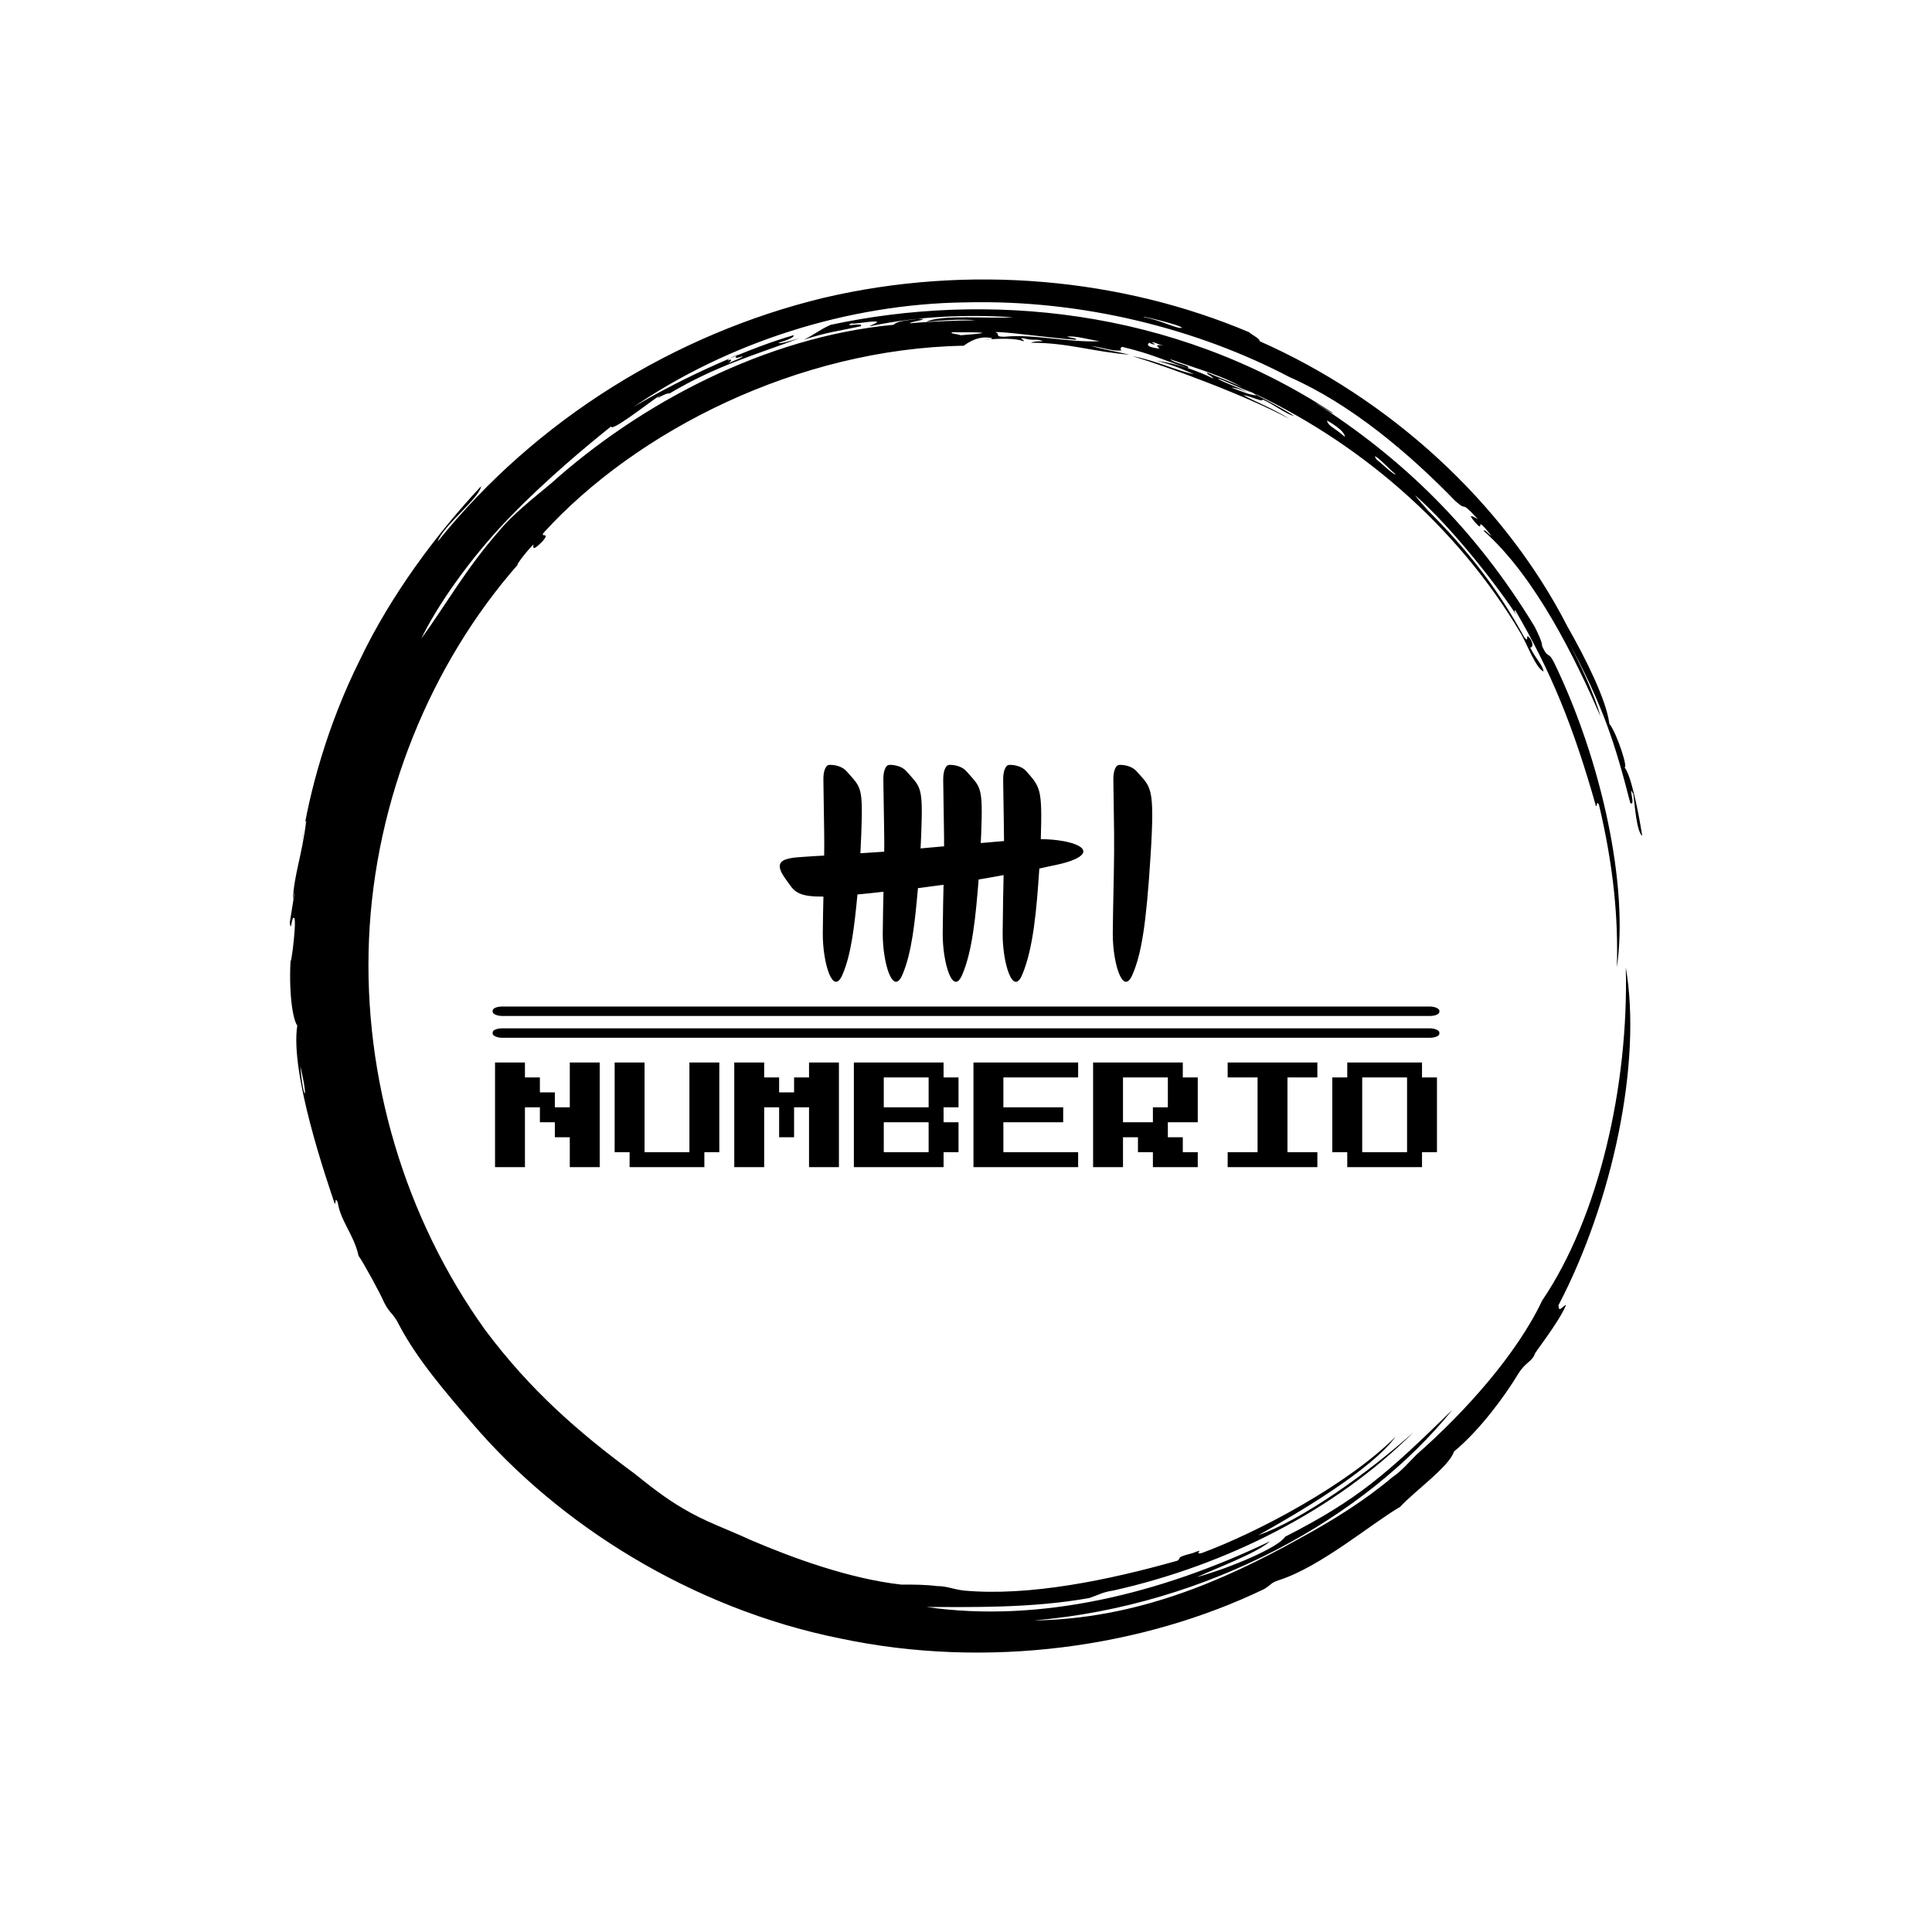 <svg xmlns="http://www.w3.org/2000/svg" version="1.1" xmlns:xlink="http://www.w3.org/1999/xlink" xmlns:svgjs="http://svgjs.dev/svgjs" width="1000" height="1000" viewBox="0 0 1000 1000"><rect width="1000" height="1000" fill="#ffffff"></rect><g transform="matrix(0.7,0,0,0.7,150,106.25)"><svg viewBox="0 0 320 360" data-background-color="#36aedc" preserveAspectRatio="xMidYMid meet" height="1125" width="1000" xmlns="http://www.w3.org/2000/svg" xmlns:xlink="http://www.w3.org/1999/xlink"><g id="tight-bounds" transform="matrix(1,0,0,1,0,0)"><svg viewBox="0 0 320 360" height="360" width="320"><g><svg></svg></g><g><svg viewBox="0 0 320 360" height="360" width="320"><g><path transform="translate(-19.448,3.174) scale(3.536,3.536)" d="M67.6 10.7c0.2 0 1.8 0.8 2.7 1.1-0.3 0.1-1-0.2-1.8-0.5 0.2 0 0.6 0.1 1 0.3-0.2-0.2-1.7-0.7-1.9-0.9M52.7 7.6c0.3-0.1 3.8 0.4 5.4 0.5 0.1-0.1-0.2-0.1-0.6-0.2 0.5-0.1 1.5 0.2 2.2 0.3-2.1 0.1-4.4-0.5-6.4-0.3-0.7 0-0.2-0.2-0.6-0.3M49.8 7.6c1.8 0 3.2 0 0.6 0.2-0.3-0.1-0.7-0.1-0.6-0.2M78.1 15.9c0.2 0 1 0.9 1.4 1.2-0.1 0.1-0.9-0.7-1.3-1 0.1 0.1 0 0-0.1-0.2M76.1 14.6c-0.8-0.7-1.1-0.7-1.2-1.1 0.7 0.4 1.2 0.8 1.2 1.1M63.2 8.3c0.1-0.1 0.3 0.1 0.8 0.2-0.6-0.1-0.5 0-0.3 0.2-0.7-0.1-0.9-0.2-0.7-0.4 0.4 0.2 0.5 0.1 0.2 0M34.8 9.5c0-0.1 0.4-0.3 0.7-0.4-0.3 0.2-0.2 0.3 0.3 0.1 0 0.1-0.6 0.3-1 0.5 0.2-0.1 0.4-0.4 0-0.2M65.2 7.3c-0.3 0.1-1.4-0.5-2.5-0.7-0.6-0.2 2.4 0.5 2.5 0.7M6.2 56.7c0.6 2.5 0.2 2.4 0 0M6.3 41.7c0.1-0.4 0.2-1.5 0.3-1.4-0.3 2.4-0.8 3.5-0.9 5.3 0.3-1.6-0.1 0.9-0.2 1.5 0.1 0.8 0.1-0.5 0.3-0.3 0.2 0.3-0.4 4.5-0.2 2.2-0.2 2.1 0 4.4 0.4 5-0.5 3.2 2 10.4 2.5 11.9 0.1 0.1 0-0.5 0.2-0.1 0.2 1.3 1.1 2.2 1.4 3.6 0.3 0.4 1.5 2.6 1.7 3.1 0.4 0.8 0.6 0.7 1 1.5 1.2 2.3 3.1 4.5 4.9 6.6 5.8 6.8 14.7 12.4 24.6 14.4 9.9 2.1 20.3 0.6 28.4-3.3 0.5-0.3 0.4-0.4 1-0.6 2.8-0.9 6.2-3.8 8.1-4.9 0.9-1 3.3-2.7 3.6-3.7 1.7-1.4 3.4-3.7 4.3-5.2 0.5-0.8 0.9-0.8 1.1-1.3-0.1 0 1.6-2.1 2.1-3.3-0.2 0-0.5 0.6-0.5 0 3.6-6.9 5.6-16.2 4.5-22.6 0.2 7.9-1.8 16.7-5.6 22.3-1.7 3.6-5.2 7.5-8.4 10.3-0.5 0.5-1 1.1-1.6 1.5-1.9 1.6-4 2.9-6.2 4.1-5.2 2.9-11 5.4-17.8 5.5 11.7-1 22.2-6.9 28-14.1-4.4 4.3-6.3 6-11.2 8.5-0.4 0.7-3.7 2.1-5.9 2.7 1.3-0.6 4-1.6 4.9-2.4-7.3 3.5-15.4 5.5-23 4.4 2.9 0 7 0.1 10.9-0.6 0.6-0.2 0.9-0.4 1.6-0.5 7.6-1.7 14.9-5.4 20.1-10.6-3 2.7-7.5 5.9-10.4 6.9 2.7-1.5 7.6-4.4 9.2-6.6-3.2 3.2-9.2 6.4-13 7.8-0.6 0.1 0.4-0.4-0.6 0-1.2 0.3-0.7 0.3-1 0.5-4.6 1.3-9.9 2.4-14.3 2-0.8-0.1-1.1-0.3-1.8-0.3-0.8-0.1-1.5-0.1-2.4-0.1-3.5-0.4-7.3-1.8-10.1-3-1.5-0.7-3-1.2-4.5-2.1-1.2-0.7-2.2-1.5-3.2-2.3-3.8-2.8-7-5.6-10-9.6-5.4-7.5-8.2-16.9-7.8-26.2 0.4-9.3 4.1-18.4 10-25.1-0.3 0.3 0.4-0.7 1-1.3 0 0.2-0.1 0.5 0.6-0.2 0.6-0.7-0.2-0.2 0.1-0.6 6.2-6.8 17-12.3 28.1-12.5 0.4-0.3 1.1-0.7 1.9-0.5 0 0.1-0.5 0.1-0.5 0.1 1.1-0.1 2.1-0.1 2.6 0.1 0.1-0.1-0.4-0.2 0-0.2 0.7 0.2 0.9 0 1.3 0.2-0.3 0-0.6 0-0.8 0.1 2.5 0 4.1 0.6 6.6 0.8-1.3-0.3-1.6-0.3-2.6-0.6 1.1 0.2 1.6 0.4 2.1 0.3-0.2 0-0.1-0.3 0.1-0.2 2 0.5 2.2 0.7 4.3 1.4 0.2-0.2-0.9-0.3-1.2-0.6 2 0.7 3.8 1.2 5 2-0.4-0.3-1.6-0.7-2.5-1.1-0.1 0.1 0.3 0.2 0.4 0.4-1-0.5-2.4-1-3.8-1.2 1.2 0.3 2 0.7 2.5 0.9-1.1-0.2-2.5-0.9-4.1-1.2 2.6 0.8 7.5 2.6 10.5 4.2-1.1-0.7-2.4-1.2-3.1-1.6 0.6 0.1 1.3 0.5 1.3 0.3 0.7 0.3 1.6 1 2.1 1.1-0.9-0.6-2.7-1.5-3.3-1.8 7.5 3.4 14.2 9.1 18.5 16.4 0.4 0.7 1 2.3 1.5 2.5-0.1-0.5-0.5-0.8-0.9-1.6 0.2 0 0.2-0.3 0-0.6-0.4-0.5 0 0.4-0.4-0.1-1.8-3.3-4-6.2-7.4-9.4 1.9 1.8 0.5 0.5 0.1-0.1 2.6 2.3 5.6 6.2 6.9 8.2-0.2-0.3-0.3-0.5-0.2-0.5 2.4 4.1 3.9 7.8 5.4 13.1 0.1 0.1 0-0.4 0.2-0.1 1 4.2 1.3 7.7 1.2 10.9 0.8-5.4-1-13.8-4.2-20.4-0.4-0.8-0.4-0.2-0.8-1.1 0-0.3-0.3-0.9-0.5-1.3-4-6.6-8.9-11.3-14.7-15 0.4 0.2 1.2 0.8 1.2 0.7-10.8-7.1-23.3-8.1-33.6-5.9-0.7 0.3-1 0.6-1.8 1 1.5-0.5 2.4-0.6 3.8-0.9 0.3-0.3-1.3 0.1-0.6-0.2 0.1 0.1 1.4-0.2 1.7-0.1 0 0.1-0.4 0.2-0.5 0.3 3.3-0.7 6.7-0.8 9.6-0.6-1.7 0.1-4.8-0.2-5.8 0.3 1-0.1 2.4-0.2 3.3-0.1-1.2 0-3.4 0.1-4.4 0.2-0.1-0.1 1.6-0.3 0.5-0.3-0.5 0.1-1.3 0.1-1.6 0.4-8.6 0.8-17 5.3-22.9 10.6-1.2 1-2.6 2.1-3.5 3.2-2.2 2.5-3.6 5-5.2 7.2 1-2.1 3.2-5.3 5.8-8 2.6-2.7 5.4-5 6.9-6.2 0 0.4 2.4-1.5 3.3-2.1-0.6 0.5 0.4-0.2 0.6-0.1 3.2-1.9 5.8-2.6 8.7-3.7-0.7 0.2-1.3 0.4-1.4 0.3 0.7-0.2 1.1-0.4 1-0.5-2.8 0.8-7.2 2.7-10.7 4.8 6.3-4.3 14.3-6.9 22.2-7 7.9-0.2 15.6 1.8 21.7 5 4.1 1.8 8 5.1 11.1 8.3 0.9 0.8 0.2-0.2 1.5 1.2-0.4-0.2-0.7-0.4-0.2 0.2 0.8 0.9-0.2-0.7 1.1 0.9-0.1 0-0.5-0.5-0.5-0.3 3.5 3.1 6.2 8.7 7.8 12.4-0.4-1.5-1.4-3.6-2.2-5.1 2.4 4.4 3.2 7 4.2 10.9 0.4 0.3-0.2-1.4 0.2-0.6 0.1 0.6 0.2 2.5 0.6 2.8-0.3-1.9-0.8-4.2-1.2-4.6 0.3 0.2-0.5-2.3-1-2.9-0.2-1.6-1.6-4.4-2.8-6.5-4.3-8.4-12-15.3-20.6-19.1 0-0.2-0.5-0.4-0.7-0.6-8.5-3.6-18.7-4.6-28.5-2.3-9.9 2.4-19.2 8.1-25.8 16.3 0.3-1 2.8-2.9 2.9-3.7-2.9 3.1-6 7.2-8.1 11.6-2.2 4.4-3.4 8.9-3.9 12.2" fill="#000000" fill-rule="nonzero" stroke="none" stroke-width="1" stroke-linecap="butt" stroke-linejoin="miter" stroke-miterlimit="10" stroke-dasharray="" stroke-dashoffset="0" font-family="none" font-weight="none" font-size="none" text-anchor="none" style="mix-blend-mode: normal" data-fill-palette-color="tertiary"></path></g><g transform="matrix(1,0,0,1,48,132.407)"><svg viewBox="0 0 224 95.186" height="95.186" width="224"><g><svg viewBox="0 0 225.12 95.662" height="95.186" width="224"><g><rect width="225.12" height="2.245" x="0" y="57.47" fill="#000000" opacity="1" stroke-width="0" stroke="transparent" fill-opacity="1" class="rect-s$-0" data-fill-palette-color="primary" rx="1%" id="s$-0" data-palette-color="#ffffff"></rect></g><g><rect width="225.12" height="2.245" x="0" y="62.653" fill="#000000" opacity="1" stroke-width="0" stroke="transparent" fill-opacity="1" class="rect-s$-1" data-fill-palette-color="primary" rx="1%" id="s$-1" data-palette-color="#ffffff"></rect></g><g transform="matrix(1,0,0,1,0.56,70.773)"><svg viewBox="0 0 224 24.889" height="24.889" width="224"><g id="textblocktransform"><svg viewBox="0 0 224 24.889" height="24.889" width="224" id="textblock"><g><svg viewBox="0 0 224 24.889" height="24.889" width="224"><g transform="matrix(1,0,0,1,0,0)"><svg width="224" viewBox="0 -50 393.73 43.75" height="24.889" data-palette-color="#ffffff"><path d="M12.5-6.25L0-6.25 0-50 12.5-50 12.5-43.75 18.75-43.75 18.75-37.5 25-37.5 25-31.25 31.25-31.25 31.25-50 43.75-50 43.75-6.25 31.25-6.25 31.25-18.75 25-18.75 25-25 18.75-25 18.75-31.25 12.5-31.25 12.5-6.25ZM87.5-6.25L56.25-6.25 56.25-12.5 50-12.5 50-50 62.5-50 62.5-12.5 81.25-12.5 81.25-50 93.75-50 93.75-12.5 87.5-12.5 87.5-6.25ZM112.5-6.25L100-6.25 100-50 112.5-50 112.5-43.75 118.75-43.75 118.75-37.5 125-37.5 125-43.75 131.25-43.75 131.25-50 143.75-50 143.75-6.25 131.25-6.25 131.25-31.25 125-31.25 125-18.75 118.75-18.75 118.75-31.25 112.5-31.25 112.5-6.25ZM187.49-6.25L149.99-6.25 149.99-50 187.49-50 187.49-43.75 193.74-43.75 193.74-31.25 187.49-31.25 187.49-25 193.74-25 193.74-12.5 187.49-12.5 187.49-6.25ZM162.49-43.75L162.49-31.25 181.24-31.25 181.24-43.75 162.49-43.75ZM162.49-25L162.49-12.5 181.24-12.5 181.24-25 162.49-25ZM243.74-6.25L199.99-6.25 199.99-50 243.74-50 243.74-43.75 212.49-43.75 212.49-31.25 237.49-31.25 237.49-25 212.49-25 212.49-12.5 243.74-12.5 243.74-6.25ZM262.49-6.25L249.99-6.25 249.99-50 287.49-50 287.49-43.75 293.74-43.75 293.74-25 281.24-25 281.24-18.75 287.49-18.75 287.49-12.5 293.74-12.5 293.74-6.25 274.99-6.25 274.99-12.5 268.74-12.5 268.74-18.75 262.49-18.75 262.49-6.25ZM262.49-43.75L262.49-25 274.99-25 274.99-31.25 281.24-31.25 281.24-43.75 262.49-43.75ZM343.74-6.25L306.24-6.25 306.24-12.5 318.74-12.5 318.74-43.75 306.24-43.75 306.24-50 343.74-50 343.74-43.75 331.24-43.75 331.24-12.5 343.74-12.5 343.74-6.25ZM387.48-6.25L356.23-6.25 356.23-12.5 349.98-12.5 349.98-43.75 356.23-43.75 356.23-50 387.48-50 387.48-43.75 393.73-43.75 393.73-12.5 387.48-12.5 387.48-6.25ZM362.48-43.75L362.48-12.5 381.23-12.5 381.23-43.75 362.48-43.75Z" opacity="1" transform="matrix(1,0,0,1,0,0)" fill="#000000" class="undefined-text-0" data-fill-palette-color="primary" id="text-0"></path></svg></g></svg></g></svg></g></svg></g><g transform="matrix(1,0,0,1,68.269,0)"><svg viewBox="0 0 88.582 51.595" height="51.595" width="88.582"><g><svg xmlns="http://www.w3.org/2000/svg" xmlns:sodipodi="http://sodipodi.sourceforge.net/DTD/sodipodi-0.dtd" viewBox="5.75 26.494 88 51.256" x="0" y="0" height="51.595" width="88.582" class="icon-icon-0" data-fill-palette-color="accent" id="icon-0"><path d="M16.838 26.792c-0.832 0.982-0.787 2.76-0.771 3.783 0.165 11.545 0.247 13.541 0.174 17.35-1.812 0.113-2.49 0.118-4.827 0.299-1.434 0.111-4.27 0.187-5.277 1.219-1.318 1.352 1.097 4.087 1.842 5.203 1.438 2.153 2.942 3.011 8.09 2.967-0.045 2.57-0.118 4.364-0.15 8.607-0.053 7.017 2.383 15.029 4.631 9.882 2.107-4.826 2.846-11.642 3.559-18.988 2.289-0.228 4.112-0.395 6.149-0.648-0.049 2.707-0.138 4.964-0.174 9.753-0.054 7.017 2.397 15.035 4.63 9.883 2.244-5.179 2.98-12.56 3.684-20.486 2.019-0.252 4.033-0.516 6.049-0.797-0.053 2.856-0.154 5.782-0.199 11.4-0.056 7.017 2.388 15.042 4.605 9.883 2.419-5.632 3.194-13.879 3.883-22.527 2.012-0.33 3.975-0.684 5.899-1.046-0.059 2.978-0.165 6.701-0.224 13.693-0.059 7.017 2.409 15.051 4.605 9.882 2.657-6.257 3.419-15.522 4.058-25.116 3.011-0.718 5.871-1.094 8.215-2.117 5.54-2.416-0.341-4.769-7.866-4.827 0.363-11.934-0.095-12.227-3.41-16.031-0.918-1.054-2.51-1.517-3.908-1.518-0.276 0-0.593 0.089-0.772 0.299-0.835 0.982-0.81 2.76-0.796 3.784 0.109 8.404 0.202 11.345 0.199 13.915-2.372 0.206-3.595 0.305-5.501 0.473 0.03-0.663 0.074-1.337 0.099-1.992 0.459-11.703-0.13-11.092-3.485-14.96-0.916-1.056-2.51-1.517-3.908-1.518-0.276 0-0.593 0.089-0.771 0.299-0.835 0.982-0.81 2.76-0.797 3.783 0.13 9.631 0.224 12.303 0.199 15.159-2.261 0.205-4.043 0.359-5.551 0.498 0.055-1.093 0.108-2.191 0.15-3.261 0.459-11.703-0.13-11.092-3.485-14.961-0.916-1.056-2.51-1.517-3.908-1.518-0.276 0-0.594 0.088-0.772 0.299-0.831 0.983-0.786 2.76-0.772 3.784 0.151 10.784 0.254 13.09 0.199 16.429-1.417 0.106-3.487 0.234-5.623 0.373 0.081-1.483 0.142-2.959 0.199-4.406 0.458-11.678-0.105-11.095-3.461-14.96-0.922-1.062-2.529-1.518-3.935-1.52-0.277 0-0.596 0.086-0.775 0.298z" fill="#000000" data-fill-palette-color="accent"></path><path d="M85.342 26.792c-0.832 0.982-0.787 2.76-0.772 3.783 0.165 11.545 0.247 13.541 0.102 21.575-0.145 8.033-0.217 9.827-0.249 14.07-0.053 7.017 2.383 15.029 4.63 9.882 2.107-4.826 3.269-11.642 4.305-28.224 1.035-16.582 0.049-15.999-3.306-19.864-0.922-1.062-2.529-1.518-3.935-1.52-0.277 0-0.596 0.086-0.775 0.298z" fill="#000000" data-fill-palette-color="accent"></path></svg></g></svg></g><g></g></svg></g></svg></g></svg></g><defs></defs></svg><rect width="320" height="360" fill="none" stroke="none" visibility="hidden"></rect></g></svg></g></svg>